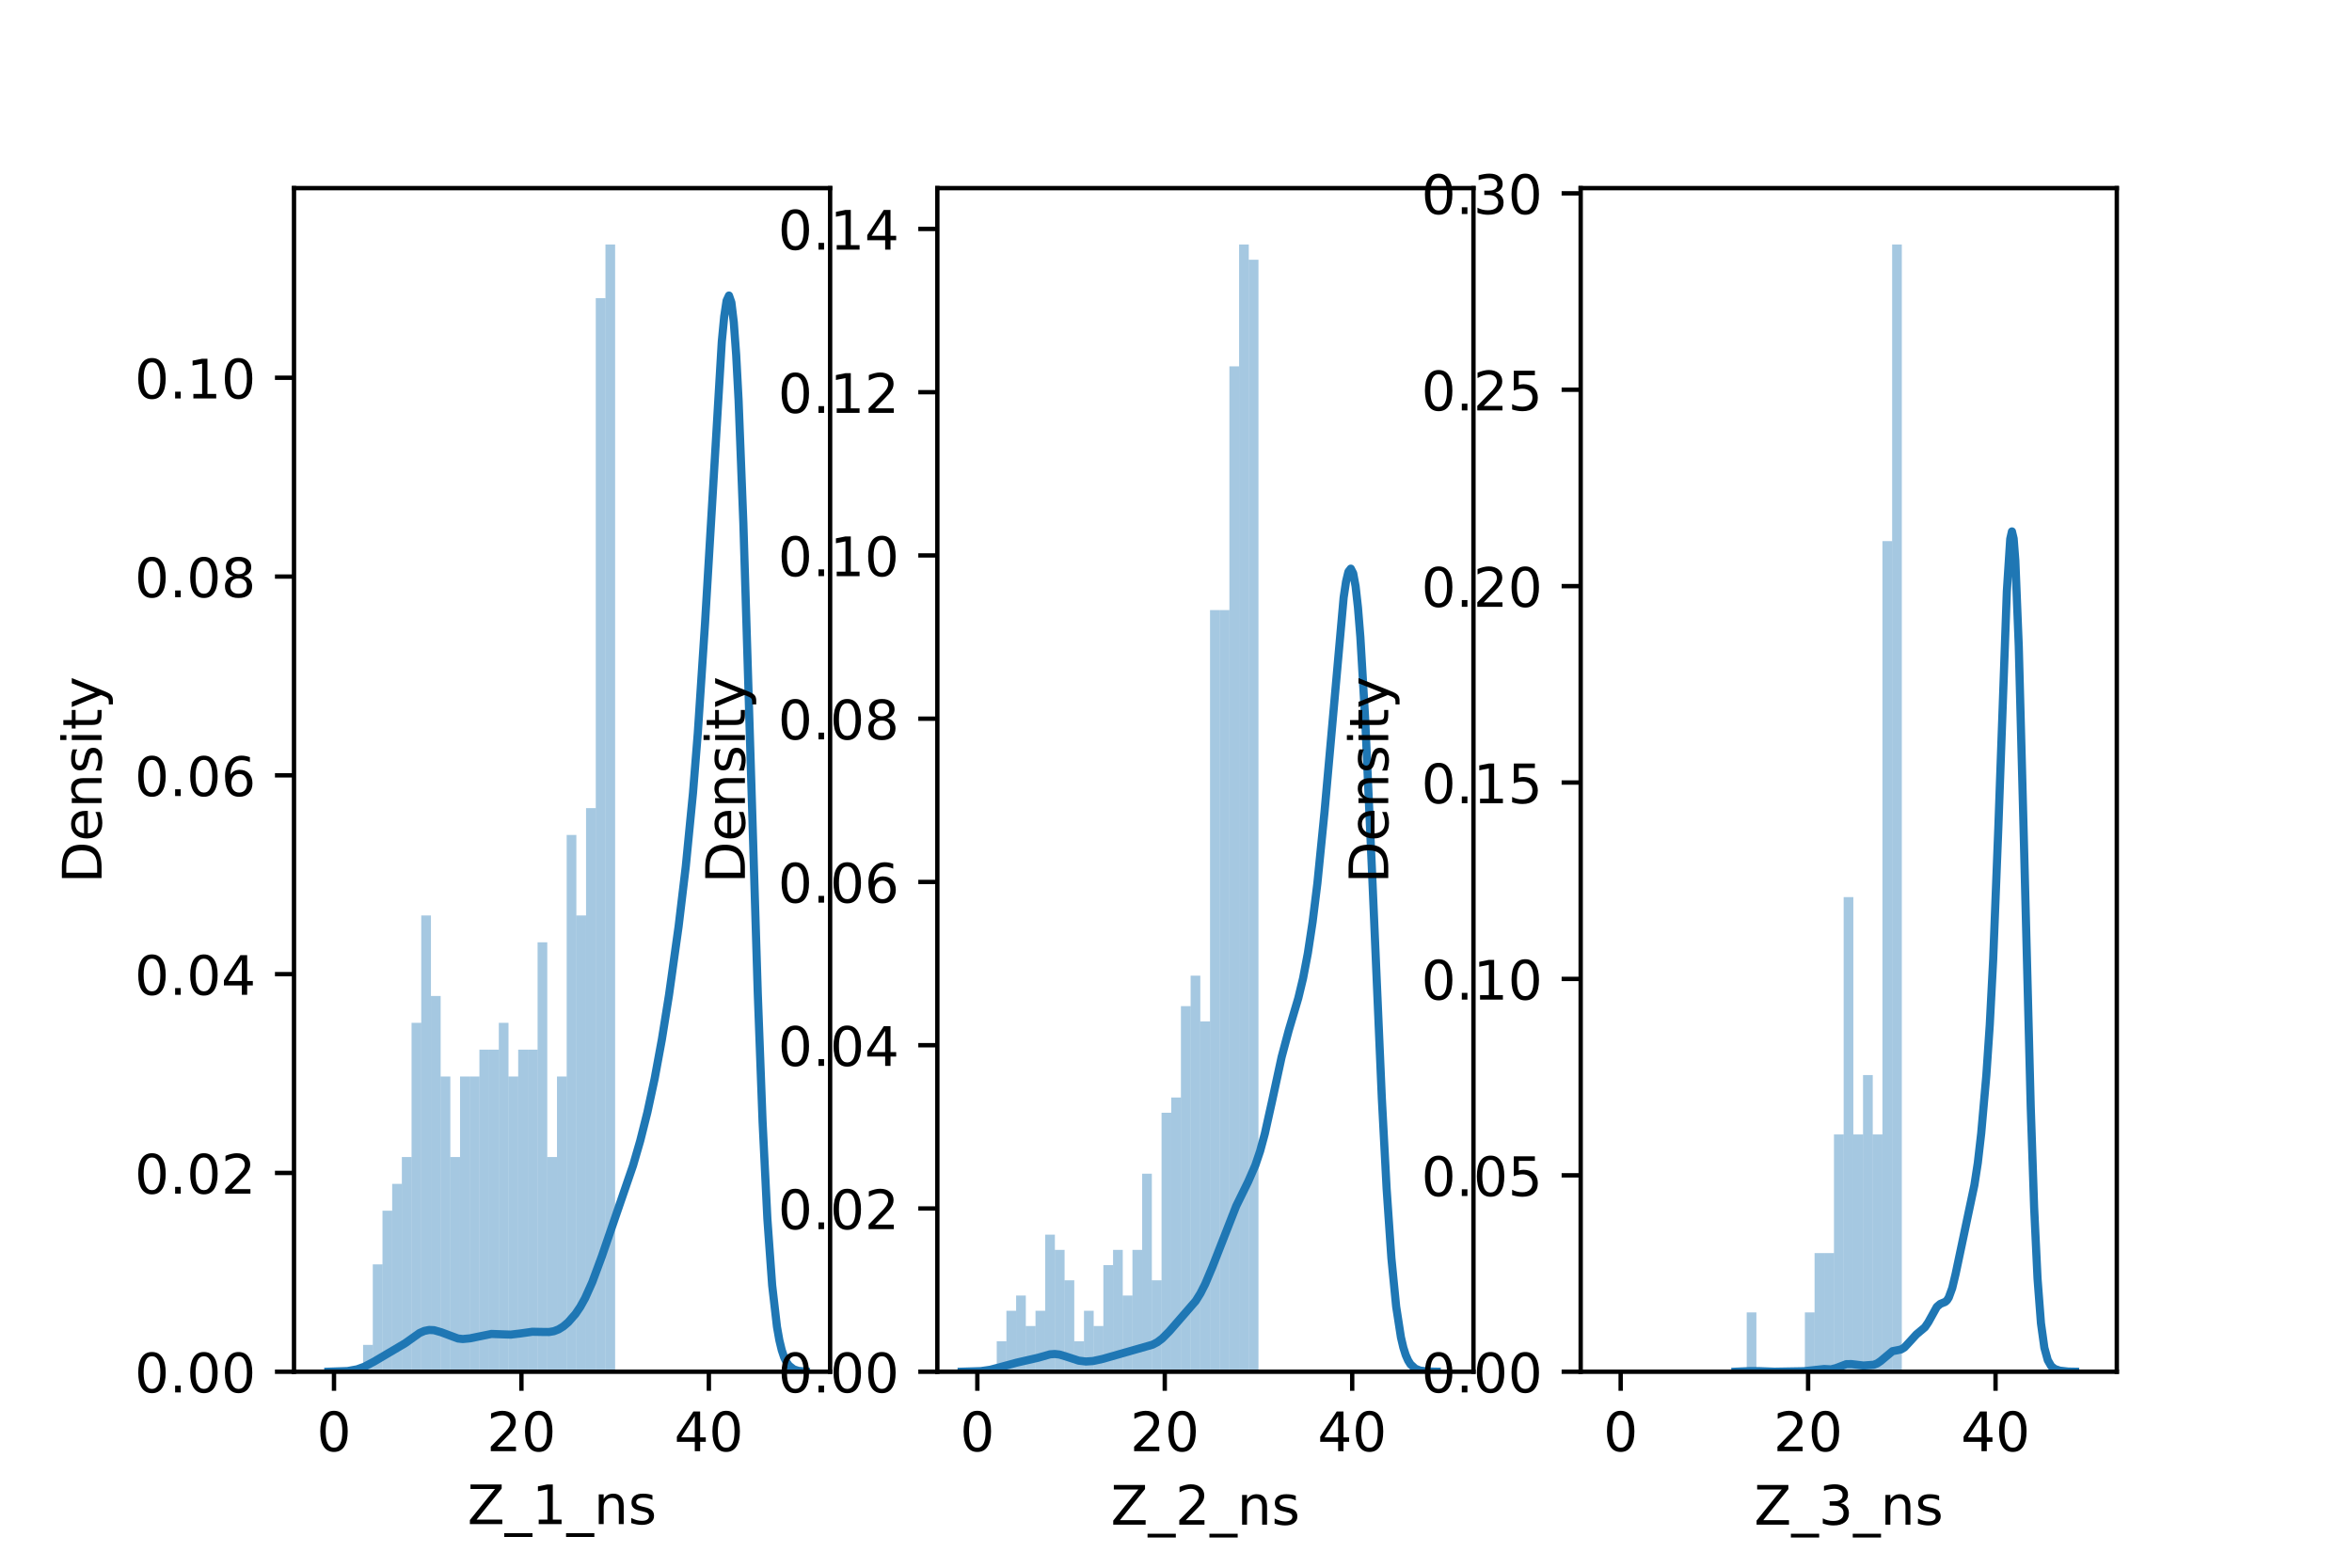 <?xml version="1.0" encoding="utf-8" standalone="no"?>
<!DOCTYPE svg PUBLIC "-//W3C//DTD SVG 1.1//EN"
  "http://www.w3.org/Graphics/SVG/1.1/DTD/svg11.dtd">
<!-- Created with matplotlib (https://matplotlib.org/) -->
<svg height="288pt" version="1.1" viewBox="0 0 432 288" width="432pt" xmlns="http://www.w3.org/2000/svg" xmlns:xlink="http://www.w3.org/1999/xlink">
 <defs>
  <style type="text/css">*{stroke-linecap:butt;stroke-linejoin:round;}</style>
 </defs>
 <g id="figure_1">
  <g id="patch_1">
   <path d="M 0 288 
L 432 288 
L 432 0 
L 0 0 
z
" style="fill:#ffffff;"/>
  </g>
  <g id="axes_1">
   <g id="patch_2">
    <path d="M 54 252 
L 152.471 252 
L 152.471 34.56 
L 54 34.56 
z
" style="fill:#ffffff;"/>
   </g>
   <g id="patch_3">
    <path clip-path="url(#p2496a6b41c)" d="M 61.346 252 
L 63.127 252 
L 63.127 252 
L 61.346 252 
z
" style="fill:#1f77b4;opacity:0.4;"/>
   </g>
   <g id="patch_4">
    <path clip-path="url(#p2496a6b41c)" d="M 63.127 252 
L 64.908 252 
L 64.908 252 
L 63.127 252 
z
" style="fill:#1f77b4;opacity:0.4;"/>
   </g>
   <g id="patch_5">
    <path clip-path="url(#p2496a6b41c)" d="M 64.908 252 
L 66.688 252 
L 66.688 252 
L 64.908 252 
z
" style="fill:#1f77b4;opacity:0.4;"/>
   </g>
   <g id="patch_6">
    <path clip-path="url(#p2496a6b41c)" d="M 66.688 252 
L 68.469 252 
L 68.469 247.069 
L 66.688 247.069 
z
" style="fill:#1f77b4;opacity:0.4;"/>
   </g>
   <g id="patch_7">
    <path clip-path="url(#p2496a6b41c)" d="M 68.469 252 
L 70.25 252 
L 70.25 232.278 
L 68.469 232.278 
z
" style="fill:#1f77b4;opacity:0.4;"/>
   </g>
   <g id="patch_8">
    <path clip-path="url(#p2496a6b41c)" d="M 70.25 252 
L 72.03 252 
L 72.03 222.416 
L 70.25 222.416 
z
" style="fill:#1f77b4;opacity:0.4;"/>
   </g>
   <g id="patch_9">
    <path clip-path="url(#p2496a6b41c)" d="M 72.03 252 
L 73.811 252 
L 73.811 217.486 
L 72.03 217.486 
z
" style="fill:#1f77b4;opacity:0.4;"/>
   </g>
   <g id="patch_10">
    <path clip-path="url(#p2496a6b41c)" d="M 73.811 252 
L 75.592 252 
L 75.592 212.555 
L 73.811 212.555 
z
" style="fill:#1f77b4;opacity:0.4;"/>
   </g>
   <g id="patch_11">
    <path clip-path="url(#p2496a6b41c)" d="M 75.592 252 
L 77.372 252 
L 77.372 187.902 
L 75.592 187.902 
z
" style="fill:#1f77b4;opacity:0.4;"/>
   </g>
   <g id="patch_12">
    <path clip-path="url(#p2496a6b41c)" d="M 77.372 252 
L 79.153 252 
L 79.153 168.18 
L 77.372 168.18 
z
" style="fill:#1f77b4;opacity:0.4;"/>
   </g>
   <g id="patch_13">
    <path clip-path="url(#p2496a6b41c)" d="M 79.153 252 
L 80.934 252 
L 80.934 182.971 
L 79.153 182.971 
z
" style="fill:#1f77b4;opacity:0.4;"/>
   </g>
   <g id="patch_14">
    <path clip-path="url(#p2496a6b41c)" d="M 80.934 252 
L 82.714 252 
L 82.714 197.763 
L 80.934 197.763 
z
" style="fill:#1f77b4;opacity:0.4;"/>
   </g>
   <g id="patch_15">
    <path clip-path="url(#p2496a6b41c)" d="M 82.714 252 
L 84.495 252 
L 84.495 212.555 
L 82.714 212.555 
z
" style="fill:#1f77b4;opacity:0.4;"/>
   </g>
   <g id="patch_16">
    <path clip-path="url(#p2496a6b41c)" d="M 84.495 252 
L 86.275 252 
L 86.275 197.763 
L 84.495 197.763 
z
" style="fill:#1f77b4;opacity:0.4;"/>
   </g>
   <g id="patch_17">
    <path clip-path="url(#p2496a6b41c)" d="M 86.275 252 
L 88.056 252 
L 88.056 197.763 
L 86.275 197.763 
z
" style="fill:#1f77b4;opacity:0.4;"/>
   </g>
   <g id="patch_18">
    <path clip-path="url(#p2496a6b41c)" d="M 88.056 252 
L 89.837 252 
L 89.837 192.833 
L 88.056 192.833 
z
" style="fill:#1f77b4;opacity:0.4;"/>
   </g>
   <g id="patch_19">
    <path clip-path="url(#p2496a6b41c)" d="M 89.837 252 
L 91.617 252 
L 91.617 192.833 
L 89.837 192.833 
z
" style="fill:#1f77b4;opacity:0.4;"/>
   </g>
   <g id="patch_20">
    <path clip-path="url(#p2496a6b41c)" d="M 91.617 252 
L 93.398 252 
L 93.398 187.902 
L 91.617 187.902 
z
" style="fill:#1f77b4;opacity:0.4;"/>
   </g>
   <g id="patch_21">
    <path clip-path="url(#p2496a6b41c)" d="M 93.398 252 
L 95.179 252 
L 95.179 197.763 
L 93.398 197.763 
z
" style="fill:#1f77b4;opacity:0.4;"/>
   </g>
   <g id="patch_22">
    <path clip-path="url(#p2496a6b41c)" d="M 95.179 252 
L 96.959 252 
L 96.959 192.833 
L 95.179 192.833 
z
" style="fill:#1f77b4;opacity:0.4;"/>
   </g>
   <g id="patch_23">
    <path clip-path="url(#p2496a6b41c)" d="M 96.959 252 
L 98.74 252 
L 98.74 192.833 
L 96.959 192.833 
z
" style="fill:#1f77b4;opacity:0.4;"/>
   </g>
   <g id="patch_24">
    <path clip-path="url(#p2496a6b41c)" d="M 98.74 252 
L 100.521 252 
L 100.521 173.11 
L 98.74 173.11 
z
" style="fill:#1f77b4;opacity:0.4;"/>
   </g>
   <g id="patch_25">
    <path clip-path="url(#p2496a6b41c)" d="M 100.521 252 
L 102.301 252 
L 102.301 212.555 
L 100.521 212.555 
z
" style="fill:#1f77b4;opacity:0.4;"/>
   </g>
   <g id="patch_26">
    <path clip-path="url(#p2496a6b41c)" d="M 102.301 252 
L 104.082 252 
L 104.082 197.763 
L 102.301 197.763 
z
" style="fill:#1f77b4;opacity:0.4;"/>
   </g>
   <g id="patch_27">
    <path clip-path="url(#p2496a6b41c)" d="M 104.082 252 
L 105.863 252 
L 105.863 153.388 
L 104.082 153.388 
z
" style="fill:#1f77b4;opacity:0.4;"/>
   </g>
   <g id="patch_28">
    <path clip-path="url(#p2496a6b41c)" d="M 105.863 252 
L 107.643 252 
L 107.643 168.18 
L 105.863 168.18 
z
" style="fill:#1f77b4;opacity:0.4;"/>
   </g>
   <g id="patch_29">
    <path clip-path="url(#p2496a6b41c)" d="M 107.643 252 
L 109.424 252 
L 109.424 148.457 
L 107.643 148.457 
z
" style="fill:#1f77b4;opacity:0.4;"/>
   </g>
   <g id="patch_30">
    <path clip-path="url(#p2496a6b41c)" d="M 109.424 252 
L 111.204 252 
L 111.204 54.776 
L 109.424 54.776 
z
" style="fill:#1f77b4;opacity:0.4;"/>
   </g>
   <g id="patch_31">
    <path clip-path="url(#p2496a6b41c)" d="M 111.204 252 
L 112.985 252 
L 112.985 44.914 
L 111.204 44.914 
z
" style="fill:#1f77b4;opacity:0.4;"/>
   </g>
   <g id="matplotlib.axis_1">
    <g id="xtick_1">
     <g id="line2d_1">
      <defs>
       <path d="M 0 0 
L 0 3.5 
" id="m9b3c95cb4f" style="stroke:#000000;stroke-width:0.8;"/>
      </defs>
      <g>
       <use style="stroke:#000000;stroke-width:0.8;" x="61.346" xlink:href="#m9b3c95cb4f" y="252"/>
      </g>
     </g>
     <g id="text_1">
      <!-- 0 -->
      <g transform="translate(58.165 266.598)scale(0.1 -0.1)">
       <defs>
        <path d="M 31.781 66.406 
Q 24.172 66.406 20.328 58.906 
Q 16.5 51.422 16.5 36.375 
Q 16.5 21.391 20.328 13.891 
Q 24.172 6.391 31.781 6.391 
Q 39.453 6.391 43.281 13.891 
Q 47.125 21.391 47.125 36.375 
Q 47.125 51.422 43.281 58.906 
Q 39.453 66.406 31.781 66.406 
z
M 31.781 74.219 
Q 44.047 74.219 50.516 64.516 
Q 56.984 54.828 56.984 36.375 
Q 56.984 17.969 50.516 8.266 
Q 44.047 -1.422 31.781 -1.422 
Q 19.531 -1.422 13.062 8.266 
Q 6.594 17.969 6.594 36.375 
Q 6.594 54.828 13.062 64.516 
Q 19.531 74.219 31.781 74.219 
z
" id="DejaVuSans-48"/>
       </defs>
       <use xlink:href="#DejaVuSans-48"/>
      </g>
     </g>
    </g>
    <g id="xtick_2">
     <g id="line2d_2">
      <g>
       <use style="stroke:#000000;stroke-width:0.8;" x="95.772" xlink:href="#m9b3c95cb4f" y="252"/>
      </g>
     </g>
     <g id="text_2">
      <!-- 20 -->
      <g transform="translate(89.41 266.598)scale(0.1 -0.1)">
       <defs>
        <path d="M 19.188 8.297 
L 53.609 8.297 
L 53.609 0 
L 7.328 0 
L 7.328 8.297 
Q 12.938 14.109 22.625 23.891 
Q 32.328 33.688 34.812 36.531 
Q 39.547 41.844 41.422 45.531 
Q 43.312 49.219 43.312 52.781 
Q 43.312 58.594 39.234 62.25 
Q 35.156 65.922 28.609 65.922 
Q 23.969 65.922 18.812 64.312 
Q 13.672 62.703 7.812 59.422 
L 7.812 69.391 
Q 13.766 71.781 18.938 73 
Q 24.125 74.219 28.422 74.219 
Q 39.75 74.219 46.484 68.547 
Q 53.219 62.891 53.219 53.422 
Q 53.219 48.922 51.531 44.891 
Q 49.859 40.875 45.406 35.406 
Q 44.188 33.984 37.641 27.219 
Q 31.109 20.453 19.188 8.297 
z
" id="DejaVuSans-50"/>
       </defs>
       <use xlink:href="#DejaVuSans-50"/>
       <use x="63.623" xlink:href="#DejaVuSans-48"/>
      </g>
     </g>
    </g>
    <g id="xtick_3">
     <g id="line2d_3">
      <g>
       <use style="stroke:#000000;stroke-width:0.8;" x="130.198" xlink:href="#m9b3c95cb4f" y="252"/>
      </g>
     </g>
     <g id="text_3">
      <!-- 40 -->
      <g transform="translate(123.835 266.598)scale(0.1 -0.1)">
       <defs>
        <path d="M 37.797 64.312 
L 12.891 25.391 
L 37.797 25.391 
z
M 35.203 72.906 
L 47.609 72.906 
L 47.609 25.391 
L 58.016 25.391 
L 58.016 17.188 
L 47.609 17.188 
L 47.609 0 
L 37.797 0 
L 37.797 17.188 
L 4.891 17.188 
L 4.891 26.703 
z
" id="DejaVuSans-52"/>
       </defs>
       <use xlink:href="#DejaVuSans-52"/>
       <use x="63.623" xlink:href="#DejaVuSans-48"/>
      </g>
     </g>
    </g>
    <g id="text_4">
     <!-- Z_1_ns -->
     <g transform="translate(85.856 279.998)scale(0.1 -0.1)">
      <defs>
       <path d="M 5.609 72.906 
L 62.891 72.906 
L 62.891 65.375 
L 16.797 8.297 
L 64.016 8.297 
L 64.016 0 
L 4.5 0 
L 4.5 7.516 
L 50.594 64.594 
L 5.609 64.594 
z
" id="DejaVuSans-90"/>
       <path d="M 50.984 -16.609 
L 50.984 -23.578 
L -0.984 -23.578 
L -0.984 -16.609 
z
" id="DejaVuSans-95"/>
       <path d="M 12.406 8.297 
L 28.516 8.297 
L 28.516 63.922 
L 10.984 60.406 
L 10.984 69.391 
L 28.422 72.906 
L 38.281 72.906 
L 38.281 8.297 
L 54.391 8.297 
L 54.391 0 
L 12.406 0 
z
" id="DejaVuSans-49"/>
       <path d="M 54.891 33.016 
L 54.891 0 
L 45.906 0 
L 45.906 32.719 
Q 45.906 40.484 42.875 44.328 
Q 39.844 48.188 33.797 48.188 
Q 26.516 48.188 22.312 43.547 
Q 18.109 38.922 18.109 30.906 
L 18.109 0 
L 9.078 0 
L 9.078 54.688 
L 18.109 54.688 
L 18.109 46.188 
Q 21.344 51.125 25.703 53.562 
Q 30.078 56 35.797 56 
Q 45.219 56 50.047 50.172 
Q 54.891 44.344 54.891 33.016 
z
" id="DejaVuSans-110"/>
       <path d="M 44.281 53.078 
L 44.281 44.578 
Q 40.484 46.531 36.375 47.5 
Q 32.281 48.484 27.875 48.484 
Q 21.188 48.484 17.844 46.438 
Q 14.5 44.391 14.5 40.281 
Q 14.5 37.156 16.891 35.375 
Q 19.281 33.594 26.516 31.984 
L 29.594 31.297 
Q 39.156 29.25 43.188 25.516 
Q 47.219 21.781 47.219 15.094 
Q 47.219 7.469 41.188 3.016 
Q 35.156 -1.422 24.609 -1.422 
Q 20.219 -1.422 15.453 -0.562 
Q 10.688 0.297 5.422 2 
L 5.422 11.281 
Q 10.406 8.688 15.234 7.391 
Q 20.062 6.109 24.812 6.109 
Q 31.156 6.109 34.562 8.281 
Q 37.984 10.453 37.984 14.406 
Q 37.984 18.062 35.516 20.016 
Q 33.062 21.969 24.703 23.781 
L 21.578 24.516 
Q 13.234 26.266 9.516 29.906 
Q 5.812 33.547 5.812 39.891 
Q 5.812 47.609 11.281 51.797 
Q 16.75 56 26.812 56 
Q 31.781 56 36.172 55.266 
Q 40.578 54.547 44.281 53.078 
z
" id="DejaVuSans-115"/>
      </defs>
      <use xlink:href="#DejaVuSans-90"/>
      <use x="68.506" xlink:href="#DejaVuSans-95"/>
      <use x="118.506" xlink:href="#DejaVuSans-49"/>
      <use x="182.129" xlink:href="#DejaVuSans-95"/>
      <use x="232.129" xlink:href="#DejaVuSans-110"/>
      <use x="295.508" xlink:href="#DejaVuSans-115"/>
     </g>
    </g>
   </g>
   <g id="matplotlib.axis_2">
    <g id="ytick_1">
     <g id="line2d_4">
      <defs>
       <path d="M 0 0 
L -3.5 0 
" id="mc6e2e60f20" style="stroke:#000000;stroke-width:0.8;"/>
      </defs>
      <g>
       <use style="stroke:#000000;stroke-width:0.8;" x="54" xlink:href="#mc6e2e60f20" y="252"/>
      </g>
     </g>
     <g id="text_5">
      <!-- 0.00 -->
      <g transform="translate(24.734 255.799)scale(0.1 -0.1)">
       <defs>
        <path d="M 10.688 12.406 
L 21 12.406 
L 21 0 
L 10.688 0 
z
" id="DejaVuSans-46"/>
       </defs>
       <use xlink:href="#DejaVuSans-48"/>
       <use x="63.623" xlink:href="#DejaVuSans-46"/>
       <use x="95.41" xlink:href="#DejaVuSans-48"/>
       <use x="159.033" xlink:href="#DejaVuSans-48"/>
      </g>
     </g>
    </g>
    <g id="ytick_2">
     <g id="line2d_5">
      <g>
       <use style="stroke:#000000;stroke-width:0.8;" x="54" xlink:href="#mc6e2e60f20" y="215.479"/>
      </g>
     </g>
     <g id="text_6">
      <!-- 0.02 -->
      <g transform="translate(24.734 219.279)scale(0.1 -0.1)">
       <use xlink:href="#DejaVuSans-48"/>
       <use x="63.623" xlink:href="#DejaVuSans-46"/>
       <use x="95.41" xlink:href="#DejaVuSans-48"/>
       <use x="159.033" xlink:href="#DejaVuSans-50"/>
      </g>
     </g>
    </g>
    <g id="ytick_3">
     <g id="line2d_6">
      <g>
       <use style="stroke:#000000;stroke-width:0.8;" x="54" xlink:href="#mc6e2e60f20" y="178.959"/>
      </g>
     </g>
     <g id="text_7">
      <!-- 0.04 -->
      <g transform="translate(24.734 182.758)scale(0.1 -0.1)">
       <use xlink:href="#DejaVuSans-48"/>
       <use x="63.623" xlink:href="#DejaVuSans-46"/>
       <use x="95.41" xlink:href="#DejaVuSans-48"/>
       <use x="159.033" xlink:href="#DejaVuSans-52"/>
      </g>
     </g>
    </g>
    <g id="ytick_4">
     <g id="line2d_7">
      <g>
       <use style="stroke:#000000;stroke-width:0.8;" x="54" xlink:href="#mc6e2e60f20" y="142.438"/>
      </g>
     </g>
     <g id="text_8">
      <!-- 0.06 -->
      <g transform="translate(24.734 146.238)scale(0.1 -0.1)">
       <defs>
        <path d="M 33.016 40.375 
Q 26.375 40.375 22.484 35.828 
Q 18.609 31.297 18.609 23.391 
Q 18.609 15.531 22.484 10.953 
Q 26.375 6.391 33.016 6.391 
Q 39.656 6.391 43.531 10.953 
Q 47.406 15.531 47.406 23.391 
Q 47.406 31.297 43.531 35.828 
Q 39.656 40.375 33.016 40.375 
z
M 52.594 71.297 
L 52.594 62.312 
Q 48.875 64.062 45.094 64.984 
Q 41.312 65.922 37.594 65.922 
Q 27.828 65.922 22.672 59.328 
Q 17.531 52.734 16.797 39.406 
Q 19.672 43.656 24.016 45.922 
Q 28.375 48.188 33.594 48.188 
Q 44.578 48.188 50.953 41.516 
Q 57.328 34.859 57.328 23.391 
Q 57.328 12.156 50.688 5.359 
Q 44.047 -1.422 33.016 -1.422 
Q 20.359 -1.422 13.672 8.266 
Q 6.984 17.969 6.984 36.375 
Q 6.984 53.656 15.188 63.938 
Q 23.391 74.219 37.203 74.219 
Q 40.922 74.219 44.703 73.484 
Q 48.484 72.75 52.594 71.297 
z
" id="DejaVuSans-54"/>
       </defs>
       <use xlink:href="#DejaVuSans-48"/>
       <use x="63.623" xlink:href="#DejaVuSans-46"/>
       <use x="95.41" xlink:href="#DejaVuSans-48"/>
       <use x="159.033" xlink:href="#DejaVuSans-54"/>
      </g>
     </g>
    </g>
    <g id="ytick_5">
     <g id="line2d_8">
      <g>
       <use style="stroke:#000000;stroke-width:0.8;" x="54" xlink:href="#mc6e2e60f20" y="105.918"/>
      </g>
     </g>
     <g id="text_9">
      <!-- 0.08 -->
      <g transform="translate(24.734 109.717)scale(0.1 -0.1)">
       <defs>
        <path d="M 31.781 34.625 
Q 24.75 34.625 20.719 30.859 
Q 16.703 27.094 16.703 20.516 
Q 16.703 13.922 20.719 10.156 
Q 24.75 6.391 31.781 6.391 
Q 38.812 6.391 42.859 10.172 
Q 46.922 13.969 46.922 20.516 
Q 46.922 27.094 42.891 30.859 
Q 38.875 34.625 31.781 34.625 
z
M 21.922 38.812 
Q 15.578 40.375 12.031 44.719 
Q 8.5 49.078 8.5 55.328 
Q 8.5 64.062 14.719 69.141 
Q 20.953 74.219 31.781 74.219 
Q 42.672 74.219 48.875 69.141 
Q 55.078 64.062 55.078 55.328 
Q 55.078 49.078 51.531 44.719 
Q 48 40.375 41.703 38.812 
Q 48.828 37.156 52.797 32.312 
Q 56.781 27.484 56.781 20.516 
Q 56.781 9.906 50.312 4.234 
Q 43.844 -1.422 31.781 -1.422 
Q 19.734 -1.422 13.25 4.234 
Q 6.781 9.906 6.781 20.516 
Q 6.781 27.484 10.781 32.312 
Q 14.797 37.156 21.922 38.812 
z
M 18.312 54.391 
Q 18.312 48.734 21.844 45.562 
Q 25.391 42.391 31.781 42.391 
Q 38.141 42.391 41.719 45.562 
Q 45.312 48.734 45.312 54.391 
Q 45.312 60.062 41.719 63.234 
Q 38.141 66.406 31.781 66.406 
Q 25.391 66.406 21.844 63.234 
Q 18.312 60.062 18.312 54.391 
z
" id="DejaVuSans-56"/>
       </defs>
       <use xlink:href="#DejaVuSans-48"/>
       <use x="63.623" xlink:href="#DejaVuSans-46"/>
       <use x="95.41" xlink:href="#DejaVuSans-48"/>
       <use x="159.033" xlink:href="#DejaVuSans-56"/>
      </g>
     </g>
    </g>
    <g id="ytick_6">
     <g id="line2d_9">
      <g>
       <use style="stroke:#000000;stroke-width:0.8;" x="54" xlink:href="#mc6e2e60f20" y="69.397"/>
      </g>
     </g>
     <g id="text_10">
      <!-- 0.10 -->
      <g transform="translate(24.734 73.197)scale(0.1 -0.1)">
       <use xlink:href="#DejaVuSans-48"/>
       <use x="63.623" xlink:href="#DejaVuSans-46"/>
       <use x="95.41" xlink:href="#DejaVuSans-49"/>
       <use x="159.033" xlink:href="#DejaVuSans-48"/>
      </g>
     </g>
    </g>
    <g id="text_11">
     <!-- Density -->
     <g transform="translate(18.655 162.289)rotate(-90)scale(0.1 -0.1)">
      <defs>
       <path d="M 19.672 64.797 
L 19.672 8.109 
L 31.594 8.109 
Q 46.688 8.109 53.688 14.938 
Q 60.688 21.781 60.688 36.531 
Q 60.688 51.172 53.688 57.984 
Q 46.688 64.797 31.594 64.797 
z
M 9.812 72.906 
L 30.078 72.906 
Q 51.266 72.906 61.172 64.094 
Q 71.094 55.281 71.094 36.531 
Q 71.094 17.672 61.125 8.828 
Q 51.172 0 30.078 0 
L 9.812 0 
z
" id="DejaVuSans-68"/>
       <path d="M 56.203 29.594 
L 56.203 25.203 
L 14.891 25.203 
Q 15.484 15.922 20.484 11.062 
Q 25.484 6.203 34.422 6.203 
Q 39.594 6.203 44.453 7.469 
Q 49.312 8.734 54.109 11.281 
L 54.109 2.781 
Q 49.266 0.734 44.188 -0.344 
Q 39.109 -1.422 33.891 -1.422 
Q 20.797 -1.422 13.156 6.188 
Q 5.516 13.812 5.516 26.812 
Q 5.516 40.234 12.766 48.109 
Q 20.016 56 32.328 56 
Q 43.359 56 49.781 48.891 
Q 56.203 41.797 56.203 29.594 
z
M 47.219 32.234 
Q 47.125 39.594 43.094 43.984 
Q 39.062 48.391 32.422 48.391 
Q 24.906 48.391 20.391 44.141 
Q 15.875 39.891 15.188 32.172 
z
" id="DejaVuSans-101"/>
       <path d="M 9.422 54.688 
L 18.406 54.688 
L 18.406 0 
L 9.422 0 
z
M 9.422 75.984 
L 18.406 75.984 
L 18.406 64.594 
L 9.422 64.594 
z
" id="DejaVuSans-105"/>
       <path d="M 18.312 70.219 
L 18.312 54.688 
L 36.812 54.688 
L 36.812 47.703 
L 18.312 47.703 
L 18.312 18.016 
Q 18.312 11.328 20.141 9.422 
Q 21.969 7.516 27.594 7.516 
L 36.812 7.516 
L 36.812 0 
L 27.594 0 
Q 17.188 0 13.234 3.875 
Q 9.281 7.766 9.281 18.016 
L 9.281 47.703 
L 2.688 47.703 
L 2.688 54.688 
L 9.281 54.688 
L 9.281 70.219 
z
" id="DejaVuSans-116"/>
       <path d="M 32.172 -5.078 
Q 28.375 -14.844 24.75 -17.812 
Q 21.141 -20.797 15.094 -20.797 
L 7.906 -20.797 
L 7.906 -13.281 
L 13.188 -13.281 
Q 16.891 -13.281 18.938 -11.516 
Q 21 -9.766 23.484 -3.219 
L 25.094 0.875 
L 2.984 54.688 
L 12.5 54.688 
L 29.594 11.922 
L 46.688 54.688 
L 56.203 54.688 
z
" id="DejaVuSans-121"/>
      </defs>
      <use xlink:href="#DejaVuSans-68"/>
      <use x="77.002" xlink:href="#DejaVuSans-101"/>
      <use x="138.525" xlink:href="#DejaVuSans-110"/>
      <use x="201.904" xlink:href="#DejaVuSans-115"/>
      <use x="254.004" xlink:href="#DejaVuSans-105"/>
      <use x="281.787" xlink:href="#DejaVuSans-116"/>
      <use x="320.996" xlink:href="#DejaVuSans-121"/>
     </g>
    </g>
   </g>
   <g id="line2d_10">
    <path clip-path="url(#p2496a6b41c)" d="M 60.313 251.997 
L 63.838 251.877 
L 65.601 251.556 
L 66.922 251.077 
L 68.685 250.151 
L 74.413 246.768 
L 77.056 244.89 
L 77.938 244.505 
L 78.819 244.329 
L 79.7 244.366 
L 81.022 244.741 
L 84.106 245.893 
L 84.987 245.992 
L 86.309 245.87 
L 90.275 245.057 
L 92.037 245.123 
L 93.8 245.182 
L 95.562 244.972 
L 97.765 244.659 
L 99.528 244.691 
L 100.849 244.703 
L 101.731 244.555 
L 102.612 244.213 
L 103.493 243.661 
L 104.374 242.904 
L 105.696 241.392 
L 106.577 240.09 
L 107.459 238.504 
L 108.78 235.553 
L 110.543 230.803 
L 116.271 214.125 
L 117.593 209.568 
L 118.914 204.323 
L 120.236 198.188 
L 121.558 191.013 
L 122.88 182.782 
L 124.642 170.195 
L 125.964 159.139 
L 127.286 145.656 
L 128.167 134.673 
L 129.489 114.6 
L 132.573 62.774 
L 133.014 58.169 
L 133.455 55.243 
L 133.895 54.295 
L 134.336 55.561 
L 134.776 59.185 
L 135.217 65.203 
L 135.658 73.532 
L 136.539 96.205 
L 137.861 139.4 
L 139.182 182.465 
L 140.064 206.047 
L 140.945 223.894 
L 141.826 236.126 
L 142.707 243.738 
L 143.148 246.222 
L 143.589 248.044 
L 144.029 249.348 
L 144.47 250.26 
L 144.91 250.883 
L 145.792 251.568 
L 146.673 251.847 
L 147.995 251.973 
L 147.995 251.973 
" style="fill:none;stroke:#1f77b4;stroke-linecap:square;stroke-width:1.5;"/>
   </g>
   <g id="patch_32">
    <path d="M 54 252 
L 54 34.56 
" style="fill:none;stroke:#000000;stroke-linecap:square;stroke-linejoin:miter;stroke-width:0.8;"/>
   </g>
   <g id="patch_33">
    <path d="M 152.471 252 
L 152.471 34.56 
" style="fill:none;stroke:#000000;stroke-linecap:square;stroke-linejoin:miter;stroke-width:0.8;"/>
   </g>
   <g id="patch_34">
    <path d="M 54 252 
L 152.471 252 
" style="fill:none;stroke:#000000;stroke-linecap:square;stroke-linejoin:miter;stroke-width:0.8;"/>
   </g>
   <g id="patch_35">
    <path d="M 54 34.56 
L 152.471 34.56 
" style="fill:none;stroke:#000000;stroke-linecap:square;stroke-linejoin:miter;stroke-width:0.8;"/>
   </g>
  </g>
  <g id="axes_2">
   <g id="patch_36">
    <path d="M 172.165 252 
L 270.635 252 
L 270.635 34.56 
L 172.165 34.56 
z
" style="fill:#ffffff;"/>
   </g>
   <g id="patch_37">
    <path clip-path="url(#pf760d9c8ab)" d="M 179.511 252 
L 181.292 252 
L 181.292 252 
L 179.511 252 
z
" style="fill:#1f77b4;opacity:0.4;"/>
   </g>
   <g id="patch_38">
    <path clip-path="url(#pf760d9c8ab)" d="M 181.292 252 
L 183.072 252 
L 183.072 252 
L 181.292 252 
z
" style="fill:#1f77b4;opacity:0.4;"/>
   </g>
   <g id="patch_39">
    <path clip-path="url(#pf760d9c8ab)" d="M 183.072 252 
L 184.853 252 
L 184.853 246.403 
L 183.072 246.403 
z
" style="fill:#1f77b4;opacity:0.4;"/>
   </g>
   <g id="patch_40">
    <path clip-path="url(#pf760d9c8ab)" d="M 184.853 252 
L 186.634 252 
L 186.634 240.806 
L 184.853 240.806 
z
" style="fill:#1f77b4;opacity:0.4;"/>
   </g>
   <g id="patch_41">
    <path clip-path="url(#pf760d9c8ab)" d="M 186.634 252 
L 188.414 252 
L 188.414 238.008 
L 186.634 238.008 
z
" style="fill:#1f77b4;opacity:0.4;"/>
   </g>
   <g id="patch_42">
    <path clip-path="url(#pf760d9c8ab)" d="M 188.414 252 
L 190.195 252 
L 190.195 243.605 
L 188.414 243.605 
z
" style="fill:#1f77b4;opacity:0.4;"/>
   </g>
   <g id="patch_43">
    <path clip-path="url(#pf760d9c8ab)" d="M 190.195 252 
L 191.976 252 
L 191.976 240.806 
L 190.195 240.806 
z
" style="fill:#1f77b4;opacity:0.4;"/>
   </g>
   <g id="patch_44">
    <path clip-path="url(#pf760d9c8ab)" d="M 191.976 252 
L 193.756 252 
L 193.756 226.814 
L 191.976 226.814 
z
" style="fill:#1f77b4;opacity:0.4;"/>
   </g>
   <g id="patch_45">
    <path clip-path="url(#pf760d9c8ab)" d="M 193.756 252 
L 195.537 252 
L 195.537 229.612 
L 193.756 229.612 
z
" style="fill:#1f77b4;opacity:0.4;"/>
   </g>
   <g id="patch_46">
    <path clip-path="url(#pf760d9c8ab)" d="M 195.537 252 
L 197.318 252 
L 197.318 235.209 
L 195.537 235.209 
z
" style="fill:#1f77b4;opacity:0.4;"/>
   </g>
   <g id="patch_47">
    <path clip-path="url(#pf760d9c8ab)" d="M 197.318 252 
L 199.098 252 
L 199.098 246.403 
L 197.318 246.403 
z
" style="fill:#1f77b4;opacity:0.4;"/>
   </g>
   <g id="patch_48">
    <path clip-path="url(#pf760d9c8ab)" d="M 199.098 252 
L 200.879 252 
L 200.879 240.806 
L 199.098 240.806 
z
" style="fill:#1f77b4;opacity:0.4;"/>
   </g>
   <g id="patch_49">
    <path clip-path="url(#pf760d9c8ab)" d="M 200.879 252 
L 202.66 252 
L 202.66 243.605 
L 200.879 243.605 
z
" style="fill:#1f77b4;opacity:0.4;"/>
   </g>
   <g id="patch_50">
    <path clip-path="url(#pf760d9c8ab)" d="M 202.66 252 
L 204.44 252 
L 204.44 232.411 
L 202.66 232.411 
z
" style="fill:#1f77b4;opacity:0.4;"/>
   </g>
   <g id="patch_51">
    <path clip-path="url(#pf760d9c8ab)" d="M 204.44 252 
L 206.221 252 
L 206.221 229.612 
L 204.44 229.612 
z
" style="fill:#1f77b4;opacity:0.4;"/>
   </g>
   <g id="patch_52">
    <path clip-path="url(#pf760d9c8ab)" d="M 206.221 252 
L 208.001 252 
L 208.001 238.008 
L 206.221 238.008 
z
" style="fill:#1f77b4;opacity:0.4;"/>
   </g>
   <g id="patch_53">
    <path clip-path="url(#pf760d9c8ab)" d="M 208.001 252 
L 209.782 252 
L 209.782 229.612 
L 208.001 229.612 
z
" style="fill:#1f77b4;opacity:0.4;"/>
   </g>
   <g id="patch_54">
    <path clip-path="url(#pf760d9c8ab)" d="M 209.782 252 
L 211.563 252 
L 211.563 215.62 
L 209.782 215.62 
z
" style="fill:#1f77b4;opacity:0.4;"/>
   </g>
   <g id="patch_55">
    <path clip-path="url(#pf760d9c8ab)" d="M 211.563 252 
L 213.343 252 
L 213.343 235.209 
L 211.563 235.209 
z
" style="fill:#1f77b4;opacity:0.4;"/>
   </g>
   <g id="patch_56">
    <path clip-path="url(#pf760d9c8ab)" d="M 213.343 252 
L 215.124 252 
L 215.124 204.426 
L 213.343 204.426 
z
" style="fill:#1f77b4;opacity:0.4;"/>
   </g>
   <g id="patch_57">
    <path clip-path="url(#pf760d9c8ab)" d="M 215.124 252 
L 216.905 252 
L 216.905 201.628 
L 215.124 201.628 
z
" style="fill:#1f77b4;opacity:0.4;"/>
   </g>
   <g id="patch_58">
    <path clip-path="url(#pf760d9c8ab)" d="M 216.905 252 
L 218.685 252 
L 218.685 184.837 
L 216.905 184.837 
z
" style="fill:#1f77b4;opacity:0.4;"/>
   </g>
   <g id="patch_59">
    <path clip-path="url(#pf760d9c8ab)" d="M 218.685 252 
L 220.466 252 
L 220.466 179.24 
L 218.685 179.24 
z
" style="fill:#1f77b4;opacity:0.4;"/>
   </g>
   <g id="patch_60">
    <path clip-path="url(#pf760d9c8ab)" d="M 220.466 252 
L 222.247 252 
L 222.247 187.636 
L 220.466 187.636 
z
" style="fill:#1f77b4;opacity:0.4;"/>
   </g>
   <g id="patch_61">
    <path clip-path="url(#pf760d9c8ab)" d="M 222.247 252 
L 224.027 252 
L 224.027 112.077 
L 222.247 112.077 
z
" style="fill:#1f77b4;opacity:0.4;"/>
   </g>
   <g id="patch_62">
    <path clip-path="url(#pf760d9c8ab)" d="M 224.027 252 
L 225.808 252 
L 225.808 112.077 
L 224.027 112.077 
z
" style="fill:#1f77b4;opacity:0.4;"/>
   </g>
   <g id="patch_63">
    <path clip-path="url(#pf760d9c8ab)" d="M 225.808 252 
L 227.589 252 
L 227.589 67.302 
L 225.808 67.302 
z
" style="fill:#1f77b4;opacity:0.4;"/>
   </g>
   <g id="patch_64">
    <path clip-path="url(#pf760d9c8ab)" d="M 227.589 252 
L 229.369 252 
L 229.369 44.914 
L 227.589 44.914 
z
" style="fill:#1f77b4;opacity:0.4;"/>
   </g>
   <g id="patch_65">
    <path clip-path="url(#pf760d9c8ab)" d="M 229.369 252 
L 231.15 252 
L 231.15 47.713 
L 229.369 47.713 
z
" style="fill:#1f77b4;opacity:0.4;"/>
   </g>
   <g id="matplotlib.axis_3">
    <g id="xtick_4">
     <g id="line2d_11">
      <g>
       <use style="stroke:#000000;stroke-width:0.8;" x="179.511" xlink:href="#m9b3c95cb4f" y="252"/>
      </g>
     </g>
     <g id="text_12">
      <!-- 0 -->
      <g transform="translate(176.33 266.598)scale(0.1 -0.1)">
       <use xlink:href="#DejaVuSans-48"/>
      </g>
     </g>
    </g>
    <g id="xtick_5">
     <g id="line2d_12">
      <g>
       <use style="stroke:#000000;stroke-width:0.8;" x="213.937" xlink:href="#m9b3c95cb4f" y="252"/>
      </g>
     </g>
     <g id="text_13">
      <!-- 20 -->
      <g transform="translate(207.574 266.598)scale(0.1 -0.1)">
       <use xlink:href="#DejaVuSans-50"/>
       <use x="63.623" xlink:href="#DejaVuSans-48"/>
      </g>
     </g>
    </g>
    <g id="xtick_6">
     <g id="line2d_13">
      <g>
       <use style="stroke:#000000;stroke-width:0.8;" x="248.363" xlink:href="#m9b3c95cb4f" y="252"/>
      </g>
     </g>
     <g id="text_14">
      <!-- 40 -->
      <g transform="translate(242 266.598)scale(0.1 -0.1)">
       <use xlink:href="#DejaVuSans-52"/>
       <use x="63.623" xlink:href="#DejaVuSans-48"/>
      </g>
     </g>
    </g>
    <g id="text_15">
     <!-- Z_2_ns -->
     <g transform="translate(204.02 280.1)scale(0.1 -0.1)">
      <use xlink:href="#DejaVuSans-90"/>
      <use x="68.506" xlink:href="#DejaVuSans-95"/>
      <use x="118.506" xlink:href="#DejaVuSans-50"/>
      <use x="182.129" xlink:href="#DejaVuSans-95"/>
      <use x="232.129" xlink:href="#DejaVuSans-110"/>
      <use x="295.508" xlink:href="#DejaVuSans-115"/>
     </g>
    </g>
   </g>
   <g id="matplotlib.axis_4">
    <g id="ytick_7">
     <g id="line2d_14">
      <g>
       <use style="stroke:#000000;stroke-width:0.8;" x="172.165" xlink:href="#mc6e2e60f20" y="252"/>
      </g>
     </g>
     <g id="text_16">
      <!-- 0.00 -->
      <g transform="translate(142.899 255.799)scale(0.1 -0.1)">
       <use xlink:href="#DejaVuSans-48"/>
       <use x="63.623" xlink:href="#DejaVuSans-46"/>
       <use x="95.41" xlink:href="#DejaVuSans-48"/>
       <use x="159.033" xlink:href="#DejaVuSans-48"/>
      </g>
     </g>
    </g>
    <g id="ytick_8">
     <g id="line2d_15">
      <g>
       <use style="stroke:#000000;stroke-width:0.8;" x="172.165" xlink:href="#mc6e2e60f20" y="222.008"/>
      </g>
     </g>
     <g id="text_17">
      <!-- 0.02 -->
      <g transform="translate(142.899 225.807)scale(0.1 -0.1)">
       <use xlink:href="#DejaVuSans-48"/>
       <use x="63.623" xlink:href="#DejaVuSans-46"/>
       <use x="95.41" xlink:href="#DejaVuSans-48"/>
       <use x="159.033" xlink:href="#DejaVuSans-50"/>
      </g>
     </g>
    </g>
    <g id="ytick_9">
     <g id="line2d_16">
      <g>
       <use style="stroke:#000000;stroke-width:0.8;" x="172.165" xlink:href="#mc6e2e60f20" y="192.017"/>
      </g>
     </g>
     <g id="text_18">
      <!-- 0.04 -->
      <g transform="translate(142.899 195.816)scale(0.1 -0.1)">
       <use xlink:href="#DejaVuSans-48"/>
       <use x="63.623" xlink:href="#DejaVuSans-46"/>
       <use x="95.41" xlink:href="#DejaVuSans-48"/>
       <use x="159.033" xlink:href="#DejaVuSans-52"/>
      </g>
     </g>
    </g>
    <g id="ytick_10">
     <g id="line2d_17">
      <g>
       <use style="stroke:#000000;stroke-width:0.8;" x="172.165" xlink:href="#mc6e2e60f20" y="162.025"/>
      </g>
     </g>
     <g id="text_19">
      <!-- 0.06 -->
      <g transform="translate(142.899 165.824)scale(0.1 -0.1)">
       <use xlink:href="#DejaVuSans-48"/>
       <use x="63.623" xlink:href="#DejaVuSans-46"/>
       <use x="95.41" xlink:href="#DejaVuSans-48"/>
       <use x="159.033" xlink:href="#DejaVuSans-54"/>
      </g>
     </g>
    </g>
    <g id="ytick_11">
     <g id="line2d_18">
      <g>
       <use style="stroke:#000000;stroke-width:0.8;" x="172.165" xlink:href="#mc6e2e60f20" y="132.033"/>
      </g>
     </g>
     <g id="text_20">
      <!-- 0.08 -->
      <g transform="translate(142.899 135.832)scale(0.1 -0.1)">
       <use xlink:href="#DejaVuSans-48"/>
       <use x="63.623" xlink:href="#DejaVuSans-46"/>
       <use x="95.41" xlink:href="#DejaVuSans-48"/>
       <use x="159.033" xlink:href="#DejaVuSans-56"/>
      </g>
     </g>
    </g>
    <g id="ytick_12">
     <g id="line2d_19">
      <g>
       <use style="stroke:#000000;stroke-width:0.8;" x="172.165" xlink:href="#mc6e2e60f20" y="102.041"/>
      </g>
     </g>
     <g id="text_21">
      <!-- 0.10 -->
      <g transform="translate(142.899 105.841)scale(0.1 -0.1)">
       <use xlink:href="#DejaVuSans-48"/>
       <use x="63.623" xlink:href="#DejaVuSans-46"/>
       <use x="95.41" xlink:href="#DejaVuSans-49"/>
       <use x="159.033" xlink:href="#DejaVuSans-48"/>
      </g>
     </g>
    </g>
    <g id="ytick_13">
     <g id="line2d_20">
      <g>
       <use style="stroke:#000000;stroke-width:0.8;" x="172.165" xlink:href="#mc6e2e60f20" y="72.05"/>
      </g>
     </g>
     <g id="text_22">
      <!-- 0.12 -->
      <g transform="translate(142.899 75.849)scale(0.1 -0.1)">
       <use xlink:href="#DejaVuSans-48"/>
       <use x="63.623" xlink:href="#DejaVuSans-46"/>
       <use x="95.41" xlink:href="#DejaVuSans-49"/>
       <use x="159.033" xlink:href="#DejaVuSans-50"/>
      </g>
     </g>
    </g>
    <g id="ytick_14">
     <g id="line2d_21">
      <g>
       <use style="stroke:#000000;stroke-width:0.8;" x="172.165" xlink:href="#mc6e2e60f20" y="42.058"/>
      </g>
     </g>
     <g id="text_23">
      <!-- 0.14 -->
      <g transform="translate(142.899 45.857)scale(0.1 -0.1)">
       <use xlink:href="#DejaVuSans-48"/>
       <use x="63.623" xlink:href="#DejaVuSans-46"/>
       <use x="95.41" xlink:href="#DejaVuSans-49"/>
       <use x="159.033" xlink:href="#DejaVuSans-52"/>
      </g>
     </g>
    </g>
    <g id="text_24">
     <!-- Density -->
     <g transform="translate(136.819 162.289)rotate(-90)scale(0.1 -0.1)">
      <use xlink:href="#DejaVuSans-68"/>
      <use x="77.002" xlink:href="#DejaVuSans-101"/>
      <use x="138.525" xlink:href="#DejaVuSans-110"/>
      <use x="201.904" xlink:href="#DejaVuSans-115"/>
      <use x="254.004" xlink:href="#DejaVuSans-105"/>
      <use x="281.787" xlink:href="#DejaVuSans-116"/>
      <use x="320.996" xlink:href="#DejaVuSans-121"/>
     </g>
    </g>
   </g>
   <g id="line2d_22">
    <path clip-path="url(#pf760d9c8ab)" d="M 176.641 251.998 
L 180.148 251.891 
L 181.902 251.636 
L 184.094 251.05 
L 186.725 250.335 
L 190.671 249.432 
L 192.863 248.807 
L 193.74 248.745 
L 194.617 248.849 
L 195.932 249.246 
L 198.124 249.963 
L 199.44 250.121 
L 200.755 250.037 
L 202.509 249.656 
L 211.716 247.026 
L 212.593 246.562 
L 213.47 245.896 
L 214.785 244.568 
L 219.608 239.018 
L 220.485 237.611 
L 221.362 235.887 
L 222.677 232.763 
L 227.062 221.551 
L 229.254 217.083 
L 230.569 214.074 
L 231.446 211.477 
L 232.323 208.236 
L 233.638 202.325 
L 235.392 194.216 
L 236.707 189.29 
L 238.461 183.373 
L 239.338 179.726 
L 240.215 175.129 
L 241.092 169.358 
L 241.969 162.268 
L 243.284 149.098 
L 246.792 109.766 
L 247.23 106.852 
L 247.669 105.025 
L 248.107 104.467 
L 248.545 105.322 
L 248.984 107.688 
L 249.422 111.597 
L 249.861 117.017 
L 250.738 131.917 
L 252.053 161.221 
L 253.807 201.779 
L 254.684 218.359 
L 255.561 231.113 
L 256.437 240.025 
L 257.314 245.677 
L 257.753 247.547 
L 258.191 248.929 
L 258.63 249.926 
L 259.068 250.628 
L 259.945 251.436 
L 260.822 251.787 
L 262.137 251.958 
L 263.891 251.996 
L 263.891 251.996 
" style="fill:none;stroke:#1f77b4;stroke-linecap:square;stroke-width:1.5;"/>
   </g>
   <g id="patch_66">
    <path d="M 172.165 252 
L 172.165 34.56 
" style="fill:none;stroke:#000000;stroke-linecap:square;stroke-linejoin:miter;stroke-width:0.8;"/>
   </g>
   <g id="patch_67">
    <path d="M 270.635 252 
L 270.635 34.56 
" style="fill:none;stroke:#000000;stroke-linecap:square;stroke-linejoin:miter;stroke-width:0.8;"/>
   </g>
   <g id="patch_68">
    <path d="M 172.165 252 
L 270.635 252 
" style="fill:none;stroke:#000000;stroke-linecap:square;stroke-linejoin:miter;stroke-width:0.8;"/>
   </g>
   <g id="patch_69">
    <path d="M 172.165 34.56 
L 270.635 34.56 
" style="fill:none;stroke:#000000;stroke-linecap:square;stroke-linejoin:miter;stroke-width:0.8;"/>
   </g>
  </g>
  <g id="axes_3">
   <g id="patch_70">
    <path d="M 290.329 252 
L 388.8 252 
L 388.8 34.56 
L 290.329 34.56 
z
" style="fill:#ffffff;"/>
   </g>
   <g id="patch_71">
    <path clip-path="url(#pfb7f1225da)" d="M 297.676 252 
L 299.457 252 
L 299.457 252 
L 297.676 252 
z
" style="fill:#1f77b4;opacity:0.4;"/>
   </g>
   <g id="patch_72">
    <path clip-path="url(#pfb7f1225da)" d="M 299.457 252 
L 301.237 252 
L 301.237 252 
L 299.457 252 
z
" style="fill:#1f77b4;opacity:0.4;"/>
   </g>
   <g id="patch_73">
    <path clip-path="url(#pfb7f1225da)" d="M 301.237 252 
L 303.018 252 
L 303.018 252 
L 301.237 252 
z
" style="fill:#1f77b4;opacity:0.4;"/>
   </g>
   <g id="patch_74">
    <path clip-path="url(#pfb7f1225da)" d="M 303.018 252 
L 304.798 252 
L 304.798 252 
L 303.018 252 
z
" style="fill:#1f77b4;opacity:0.4;"/>
   </g>
   <g id="patch_75">
    <path clip-path="url(#pfb7f1225da)" d="M 304.798 252 
L 306.579 252 
L 306.579 252 
L 304.798 252 
z
" style="fill:#1f77b4;opacity:0.4;"/>
   </g>
   <g id="patch_76">
    <path clip-path="url(#pfb7f1225da)" d="M 306.579 252 
L 308.36 252 
L 308.36 252 
L 306.579 252 
z
" style="fill:#1f77b4;opacity:0.4;"/>
   </g>
   <g id="patch_77">
    <path clip-path="url(#pfb7f1225da)" d="M 308.36 252 
L 310.14 252 
L 310.14 252 
L 308.36 252 
z
" style="fill:#1f77b4;opacity:0.4;"/>
   </g>
   <g id="patch_78">
    <path clip-path="url(#pfb7f1225da)" d="M 310.14 252 
L 311.921 252 
L 311.921 252 
L 310.14 252 
z
" style="fill:#1f77b4;opacity:0.4;"/>
   </g>
   <g id="patch_79">
    <path clip-path="url(#pfb7f1225da)" d="M 311.921 252 
L 313.702 252 
L 313.702 252 
L 311.921 252 
z
" style="fill:#1f77b4;opacity:0.4;"/>
   </g>
   <g id="patch_80">
    <path clip-path="url(#pfb7f1225da)" d="M 313.702 252 
L 315.482 252 
L 315.482 252 
L 313.702 252 
z
" style="fill:#1f77b4;opacity:0.4;"/>
   </g>
   <g id="patch_81">
    <path clip-path="url(#pfb7f1225da)" d="M 315.482 252 
L 317.263 252 
L 317.263 252 
L 315.482 252 
z
" style="fill:#1f77b4;opacity:0.4;"/>
   </g>
   <g id="patch_82">
    <path clip-path="url(#pfb7f1225da)" d="M 317.263 252 
L 319.044 252 
L 319.044 252 
L 317.263 252 
z
" style="fill:#1f77b4;opacity:0.4;"/>
   </g>
   <g id="patch_83">
    <path clip-path="url(#pfb7f1225da)" d="M 319.044 252 
L 320.824 252 
L 320.824 252 
L 319.044 252 
z
" style="fill:#1f77b4;opacity:0.4;"/>
   </g>
   <g id="patch_84">
    <path clip-path="url(#pfb7f1225da)" d="M 320.824 252 
L 322.605 252 
L 322.605 241.101 
L 320.824 241.101 
z
" style="fill:#1f77b4;opacity:0.4;"/>
   </g>
   <g id="patch_85">
    <path clip-path="url(#pfb7f1225da)" d="M 322.605 252 
L 324.386 252 
L 324.386 252 
L 322.605 252 
z
" style="fill:#1f77b4;opacity:0.4;"/>
   </g>
   <g id="patch_86">
    <path clip-path="url(#pfb7f1225da)" d="M 324.386 252 
L 326.166 252 
L 326.166 252 
L 324.386 252 
z
" style="fill:#1f77b4;opacity:0.4;"/>
   </g>
   <g id="patch_87">
    <path clip-path="url(#pfb7f1225da)" d="M 326.166 252 
L 327.947 252 
L 327.947 252 
L 326.166 252 
z
" style="fill:#1f77b4;opacity:0.4;"/>
   </g>
   <g id="patch_88">
    <path clip-path="url(#pfb7f1225da)" d="M 327.947 252 
L 329.727 252 
L 329.727 252 
L 327.947 252 
z
" style="fill:#1f77b4;opacity:0.4;"/>
   </g>
   <g id="patch_89">
    <path clip-path="url(#pfb7f1225da)" d="M 329.727 252 
L 331.508 252 
L 331.508 252 
L 329.727 252 
z
" style="fill:#1f77b4;opacity:0.4;"/>
   </g>
   <g id="patch_90">
    <path clip-path="url(#pfb7f1225da)" d="M 331.508 252 
L 333.289 252 
L 333.289 241.101 
L 331.508 241.101 
z
" style="fill:#1f77b4;opacity:0.4;"/>
   </g>
   <g id="patch_91">
    <path clip-path="url(#pfb7f1225da)" d="M 333.289 252 
L 335.069 252 
L 335.069 230.202 
L 333.289 230.202 
z
" style="fill:#1f77b4;opacity:0.4;"/>
   </g>
   <g id="patch_92">
    <path clip-path="url(#pfb7f1225da)" d="M 335.069 252 
L 336.85 252 
L 336.85 230.202 
L 335.069 230.202 
z
" style="fill:#1f77b4;opacity:0.4;"/>
   </g>
   <g id="patch_93">
    <path clip-path="url(#pfb7f1225da)" d="M 336.85 252 
L 338.631 252 
L 338.631 208.403 
L 336.85 208.403 
z
" style="fill:#1f77b4;opacity:0.4;"/>
   </g>
   <g id="patch_94">
    <path clip-path="url(#pfb7f1225da)" d="M 338.631 252 
L 340.411 252 
L 340.411 164.806 
L 338.631 164.806 
z
" style="fill:#1f77b4;opacity:0.4;"/>
   </g>
   <g id="patch_95">
    <path clip-path="url(#pfb7f1225da)" d="M 340.411 252 
L 342.192 252 
L 342.192 208.403 
L 340.411 208.403 
z
" style="fill:#1f77b4;opacity:0.4;"/>
   </g>
   <g id="patch_96">
    <path clip-path="url(#pfb7f1225da)" d="M 342.192 252 
L 343.973 252 
L 343.973 197.504 
L 342.192 197.504 
z
" style="fill:#1f77b4;opacity:0.4;"/>
   </g>
   <g id="patch_97">
    <path clip-path="url(#pfb7f1225da)" d="M 343.973 252 
L 345.753 252 
L 345.753 208.403 
L 343.973 208.403 
z
" style="fill:#1f77b4;opacity:0.4;"/>
   </g>
   <g id="patch_98">
    <path clip-path="url(#pfb7f1225da)" d="M 345.753 252 
L 347.534 252 
L 347.534 99.411 
L 345.753 99.411 
z
" style="fill:#1f77b4;opacity:0.4;"/>
   </g>
   <g id="patch_99">
    <path clip-path="url(#pfb7f1225da)" d="M 347.534 252 
L 349.314 252 
L 349.314 44.914 
L 347.534 44.914 
z
" style="fill:#1f77b4;opacity:0.4;"/>
   </g>
   <g id="matplotlib.axis_5">
    <g id="xtick_7">
     <g id="line2d_23">
      <g>
       <use style="stroke:#000000;stroke-width:0.8;" x="297.676" xlink:href="#m9b3c95cb4f" y="252"/>
      </g>
     </g>
     <g id="text_25">
      <!-- 0 -->
      <g transform="translate(294.495 266.598)scale(0.1 -0.1)">
       <use xlink:href="#DejaVuSans-48"/>
      </g>
     </g>
    </g>
    <g id="xtick_8">
     <g id="line2d_24">
      <g>
       <use style="stroke:#000000;stroke-width:0.8;" x="332.102" xlink:href="#m9b3c95cb4f" y="252"/>
      </g>
     </g>
     <g id="text_26">
      <!-- 20 -->
      <g transform="translate(325.739 266.598)scale(0.1 -0.1)">
       <use xlink:href="#DejaVuSans-50"/>
       <use x="63.623" xlink:href="#DejaVuSans-48"/>
      </g>
     </g>
    </g>
    <g id="xtick_9">
     <g id="line2d_25">
      <g>
       <use style="stroke:#000000;stroke-width:0.8;" x="366.527" xlink:href="#m9b3c95cb4f" y="252"/>
      </g>
     </g>
     <g id="text_27">
      <!-- 40 -->
      <g transform="translate(360.165 266.598)scale(0.1 -0.1)">
       <use xlink:href="#DejaVuSans-52"/>
       <use x="63.623" xlink:href="#DejaVuSans-48"/>
      </g>
     </g>
    </g>
    <g id="text_28">
     <!-- Z_3_ns -->
     <g transform="translate(322.185 280.1)scale(0.1 -0.1)">
      <defs>
       <path d="M 40.578 39.312 
Q 47.656 37.797 51.625 33 
Q 55.609 28.219 55.609 21.188 
Q 55.609 10.406 48.188 4.484 
Q 40.766 -1.422 27.094 -1.422 
Q 22.516 -1.422 17.656 -0.516 
Q 12.797 0.391 7.625 2.203 
L 7.625 11.719 
Q 11.719 9.328 16.594 8.109 
Q 21.484 6.891 26.812 6.891 
Q 36.078 6.891 40.938 10.547 
Q 45.797 14.203 45.797 21.188 
Q 45.797 27.641 41.281 31.266 
Q 36.766 34.906 28.719 34.906 
L 20.219 34.906 
L 20.219 43.016 
L 29.109 43.016 
Q 36.375 43.016 40.234 45.922 
Q 44.094 48.828 44.094 54.297 
Q 44.094 59.906 40.109 62.906 
Q 36.141 65.922 28.719 65.922 
Q 24.656 65.922 20.016 65.031 
Q 15.375 64.156 9.812 62.312 
L 9.812 71.094 
Q 15.438 72.656 20.344 73.438 
Q 25.25 74.219 29.594 74.219 
Q 40.828 74.219 47.359 69.109 
Q 53.906 64.016 53.906 55.328 
Q 53.906 49.266 50.438 45.094 
Q 46.969 40.922 40.578 39.312 
z
" id="DejaVuSans-51"/>
      </defs>
      <use xlink:href="#DejaVuSans-90"/>
      <use x="68.506" xlink:href="#DejaVuSans-95"/>
      <use x="118.506" xlink:href="#DejaVuSans-51"/>
      <use x="182.129" xlink:href="#DejaVuSans-95"/>
      <use x="232.129" xlink:href="#DejaVuSans-110"/>
      <use x="295.508" xlink:href="#DejaVuSans-115"/>
     </g>
    </g>
   </g>
   <g id="matplotlib.axis_6">
    <g id="ytick_15">
     <g id="line2d_26">
      <g>
       <use style="stroke:#000000;stroke-width:0.8;" x="290.329" xlink:href="#mc6e2e60f20" y="252"/>
      </g>
     </g>
     <g id="text_29">
      <!-- 0.00 -->
      <g transform="translate(261.064 255.799)scale(0.1 -0.1)">
       <use xlink:href="#DejaVuSans-48"/>
       <use x="63.623" xlink:href="#DejaVuSans-46"/>
       <use x="95.41" xlink:href="#DejaVuSans-48"/>
       <use x="159.033" xlink:href="#DejaVuSans-48"/>
      </g>
     </g>
    </g>
    <g id="ytick_16">
     <g id="line2d_27">
      <g>
       <use style="stroke:#000000;stroke-width:0.8;" x="290.329" xlink:href="#mc6e2e60f20" y="215.92"/>
      </g>
     </g>
     <g id="text_30">
      <!-- 0.05 -->
      <g transform="translate(261.064 219.719)scale(0.1 -0.1)">
       <defs>
        <path d="M 10.797 72.906 
L 49.516 72.906 
L 49.516 64.594 
L 19.828 64.594 
L 19.828 46.734 
Q 21.969 47.469 24.109 47.828 
Q 26.266 48.188 28.422 48.188 
Q 40.625 48.188 47.75 41.5 
Q 54.891 34.812 54.891 23.391 
Q 54.891 11.625 47.562 5.094 
Q 40.234 -1.422 26.906 -1.422 
Q 22.312 -1.422 17.547 -0.641 
Q 12.797 0.141 7.719 1.703 
L 7.719 11.625 
Q 12.109 9.234 16.797 8.062 
Q 21.484 6.891 26.703 6.891 
Q 35.156 6.891 40.078 11.328 
Q 45.016 15.766 45.016 23.391 
Q 45.016 31 40.078 35.438 
Q 35.156 39.891 26.703 39.891 
Q 22.75 39.891 18.812 39.016 
Q 14.891 38.141 10.797 36.281 
z
" id="DejaVuSans-53"/>
       </defs>
       <use xlink:href="#DejaVuSans-48"/>
       <use x="63.623" xlink:href="#DejaVuSans-46"/>
       <use x="95.41" xlink:href="#DejaVuSans-48"/>
       <use x="159.033" xlink:href="#DejaVuSans-53"/>
      </g>
     </g>
    </g>
    <g id="ytick_17">
     <g id="line2d_28">
      <g>
       <use style="stroke:#000000;stroke-width:0.8;" x="290.329" xlink:href="#mc6e2e60f20" y="179.839"/>
      </g>
     </g>
     <g id="text_31">
      <!-- 0.10 -->
      <g transform="translate(261.064 183.639)scale(0.1 -0.1)">
       <use xlink:href="#DejaVuSans-48"/>
       <use x="63.623" xlink:href="#DejaVuSans-46"/>
       <use x="95.41" xlink:href="#DejaVuSans-49"/>
       <use x="159.033" xlink:href="#DejaVuSans-48"/>
      </g>
     </g>
    </g>
    <g id="ytick_18">
     <g id="line2d_29">
      <g>
       <use style="stroke:#000000;stroke-width:0.8;" x="290.329" xlink:href="#mc6e2e60f20" y="143.759"/>
      </g>
     </g>
     <g id="text_32">
      <!-- 0.15 -->
      <g transform="translate(261.064 147.558)scale(0.1 -0.1)">
       <use xlink:href="#DejaVuSans-48"/>
       <use x="63.623" xlink:href="#DejaVuSans-46"/>
       <use x="95.41" xlink:href="#DejaVuSans-49"/>
       <use x="159.033" xlink:href="#DejaVuSans-53"/>
      </g>
     </g>
    </g>
    <g id="ytick_19">
     <g id="line2d_30">
      <g>
       <use style="stroke:#000000;stroke-width:0.8;" x="290.329" xlink:href="#mc6e2e60f20" y="107.679"/>
      </g>
     </g>
     <g id="text_33">
      <!-- 0.20 -->
      <g transform="translate(261.064 111.478)scale(0.1 -0.1)">
       <use xlink:href="#DejaVuSans-48"/>
       <use x="63.623" xlink:href="#DejaVuSans-46"/>
       <use x="95.41" xlink:href="#DejaVuSans-50"/>
       <use x="159.033" xlink:href="#DejaVuSans-48"/>
      </g>
     </g>
    </g>
    <g id="ytick_20">
     <g id="line2d_31">
      <g>
       <use style="stroke:#000000;stroke-width:0.8;" x="290.329" xlink:href="#mc6e2e60f20" y="71.599"/>
      </g>
     </g>
     <g id="text_34">
      <!-- 0.25 -->
      <g transform="translate(261.064 75.398)scale(0.1 -0.1)">
       <use xlink:href="#DejaVuSans-48"/>
       <use x="63.623" xlink:href="#DejaVuSans-46"/>
       <use x="95.41" xlink:href="#DejaVuSans-50"/>
       <use x="159.033" xlink:href="#DejaVuSans-53"/>
      </g>
     </g>
    </g>
    <g id="ytick_21">
     <g id="line2d_32">
      <g>
       <use style="stroke:#000000;stroke-width:0.8;" x="290.329" xlink:href="#mc6e2e60f20" y="35.518"/>
      </g>
     </g>
     <g id="text_35">
      <!-- 0.30 -->
      <g transform="translate(261.064 39.318)scale(0.1 -0.1)">
       <use xlink:href="#DejaVuSans-48"/>
       <use x="63.623" xlink:href="#DejaVuSans-46"/>
       <use x="95.41" xlink:href="#DejaVuSans-51"/>
       <use x="159.033" xlink:href="#DejaVuSans-48"/>
      </g>
     </g>
    </g>
    <g id="text_36">
     <!-- Density -->
     <g transform="translate(254.984 162.289)rotate(-90)scale(0.1 -0.1)">
      <use xlink:href="#DejaVuSans-68"/>
      <use x="77.002" xlink:href="#DejaVuSans-101"/>
      <use x="138.525" xlink:href="#DejaVuSans-110"/>
      <use x="201.904" xlink:href="#DejaVuSans-115"/>
      <use x="254.004" xlink:href="#DejaVuSans-105"/>
      <use x="281.787" xlink:href="#DejaVuSans-116"/>
      <use x="320.996" xlink:href="#DejaVuSans-121"/>
     </g>
    </g>
   </g>
   <g id="line2d_33">
    <path clip-path="url(#pfb7f1225da)" d="M 318.761 251.998 
L 321.582 251.881 
L 323.149 251.897 
L 325.97 251.999 
L 331.299 251.908 
L 335.06 251.502 
L 336.314 251.571 
L 337.254 251.325 
L 339.135 250.604 
L 340.075 250.6 
L 342.27 250.865 
L 344.15 250.719 
L 344.777 250.482 
L 345.404 250.061 
L 347.598 248.225 
L 348.539 248.043 
L 349.166 247.911 
L 349.792 247.54 
L 350.733 246.527 
L 351.987 245.15 
L 353.554 243.834 
L 354.181 242.91 
L 355.748 240.077 
L 356.375 239.545 
L 357.315 239.156 
L 357.629 238.858 
L 357.942 238.359 
L 358.569 236.638 
L 359.196 234.025 
L 362.017 220.679 
L 362.644 217.704 
L 363.271 213.637 
L 363.898 208.183 
L 364.838 197.552 
L 365.465 188.303 
L 366.092 176.272 
L 367.032 152.293 
L 368.6 108.7 
L 369.227 99.014 
L 369.54 97.632 
L 369.853 98.941 
L 370.167 103.013 
L 370.794 118.718 
L 371.734 154.448 
L 372.988 203.261 
L 373.615 221.796 
L 374.242 234.913 
L 374.869 243.077 
L 375.496 247.595 
L 376.123 249.879 
L 376.749 250.971 
L 377.376 251.481 
L 378.317 251.803 
L 379.884 251.976 
L 381.138 251.998 
L 381.138 251.998 
" style="fill:none;stroke:#1f77b4;stroke-linecap:square;stroke-width:1.5;"/>
   </g>
   <g id="patch_100">
    <path d="M 290.329 252 
L 290.329 34.56 
" style="fill:none;stroke:#000000;stroke-linecap:square;stroke-linejoin:miter;stroke-width:0.8;"/>
   </g>
   <g id="patch_101">
    <path d="M 388.8 252 
L 388.8 34.56 
" style="fill:none;stroke:#000000;stroke-linecap:square;stroke-linejoin:miter;stroke-width:0.8;"/>
   </g>
   <g id="patch_102">
    <path d="M 290.329 252 
L 388.8 252 
" style="fill:none;stroke:#000000;stroke-linecap:square;stroke-linejoin:miter;stroke-width:0.8;"/>
   </g>
   <g id="patch_103">
    <path d="M 290.329 34.56 
L 388.8 34.56 
" style="fill:none;stroke:#000000;stroke-linecap:square;stroke-linejoin:miter;stroke-width:0.8;"/>
   </g>
  </g>
 </g>
 <defs>
  <clipPath id="p2496a6b41c">
   <rect height="217.44" width="98.471" x="54" y="34.56"/>
  </clipPath>
  <clipPath id="pf760d9c8ab">
   <rect height="217.44" width="98.471" x="172.165" y="34.56"/>
  </clipPath>
  <clipPath id="pfb7f1225da">
   <rect height="217.44" width="98.471" x="290.329" y="34.56"/>
  </clipPath>
 </defs>
</svg>
